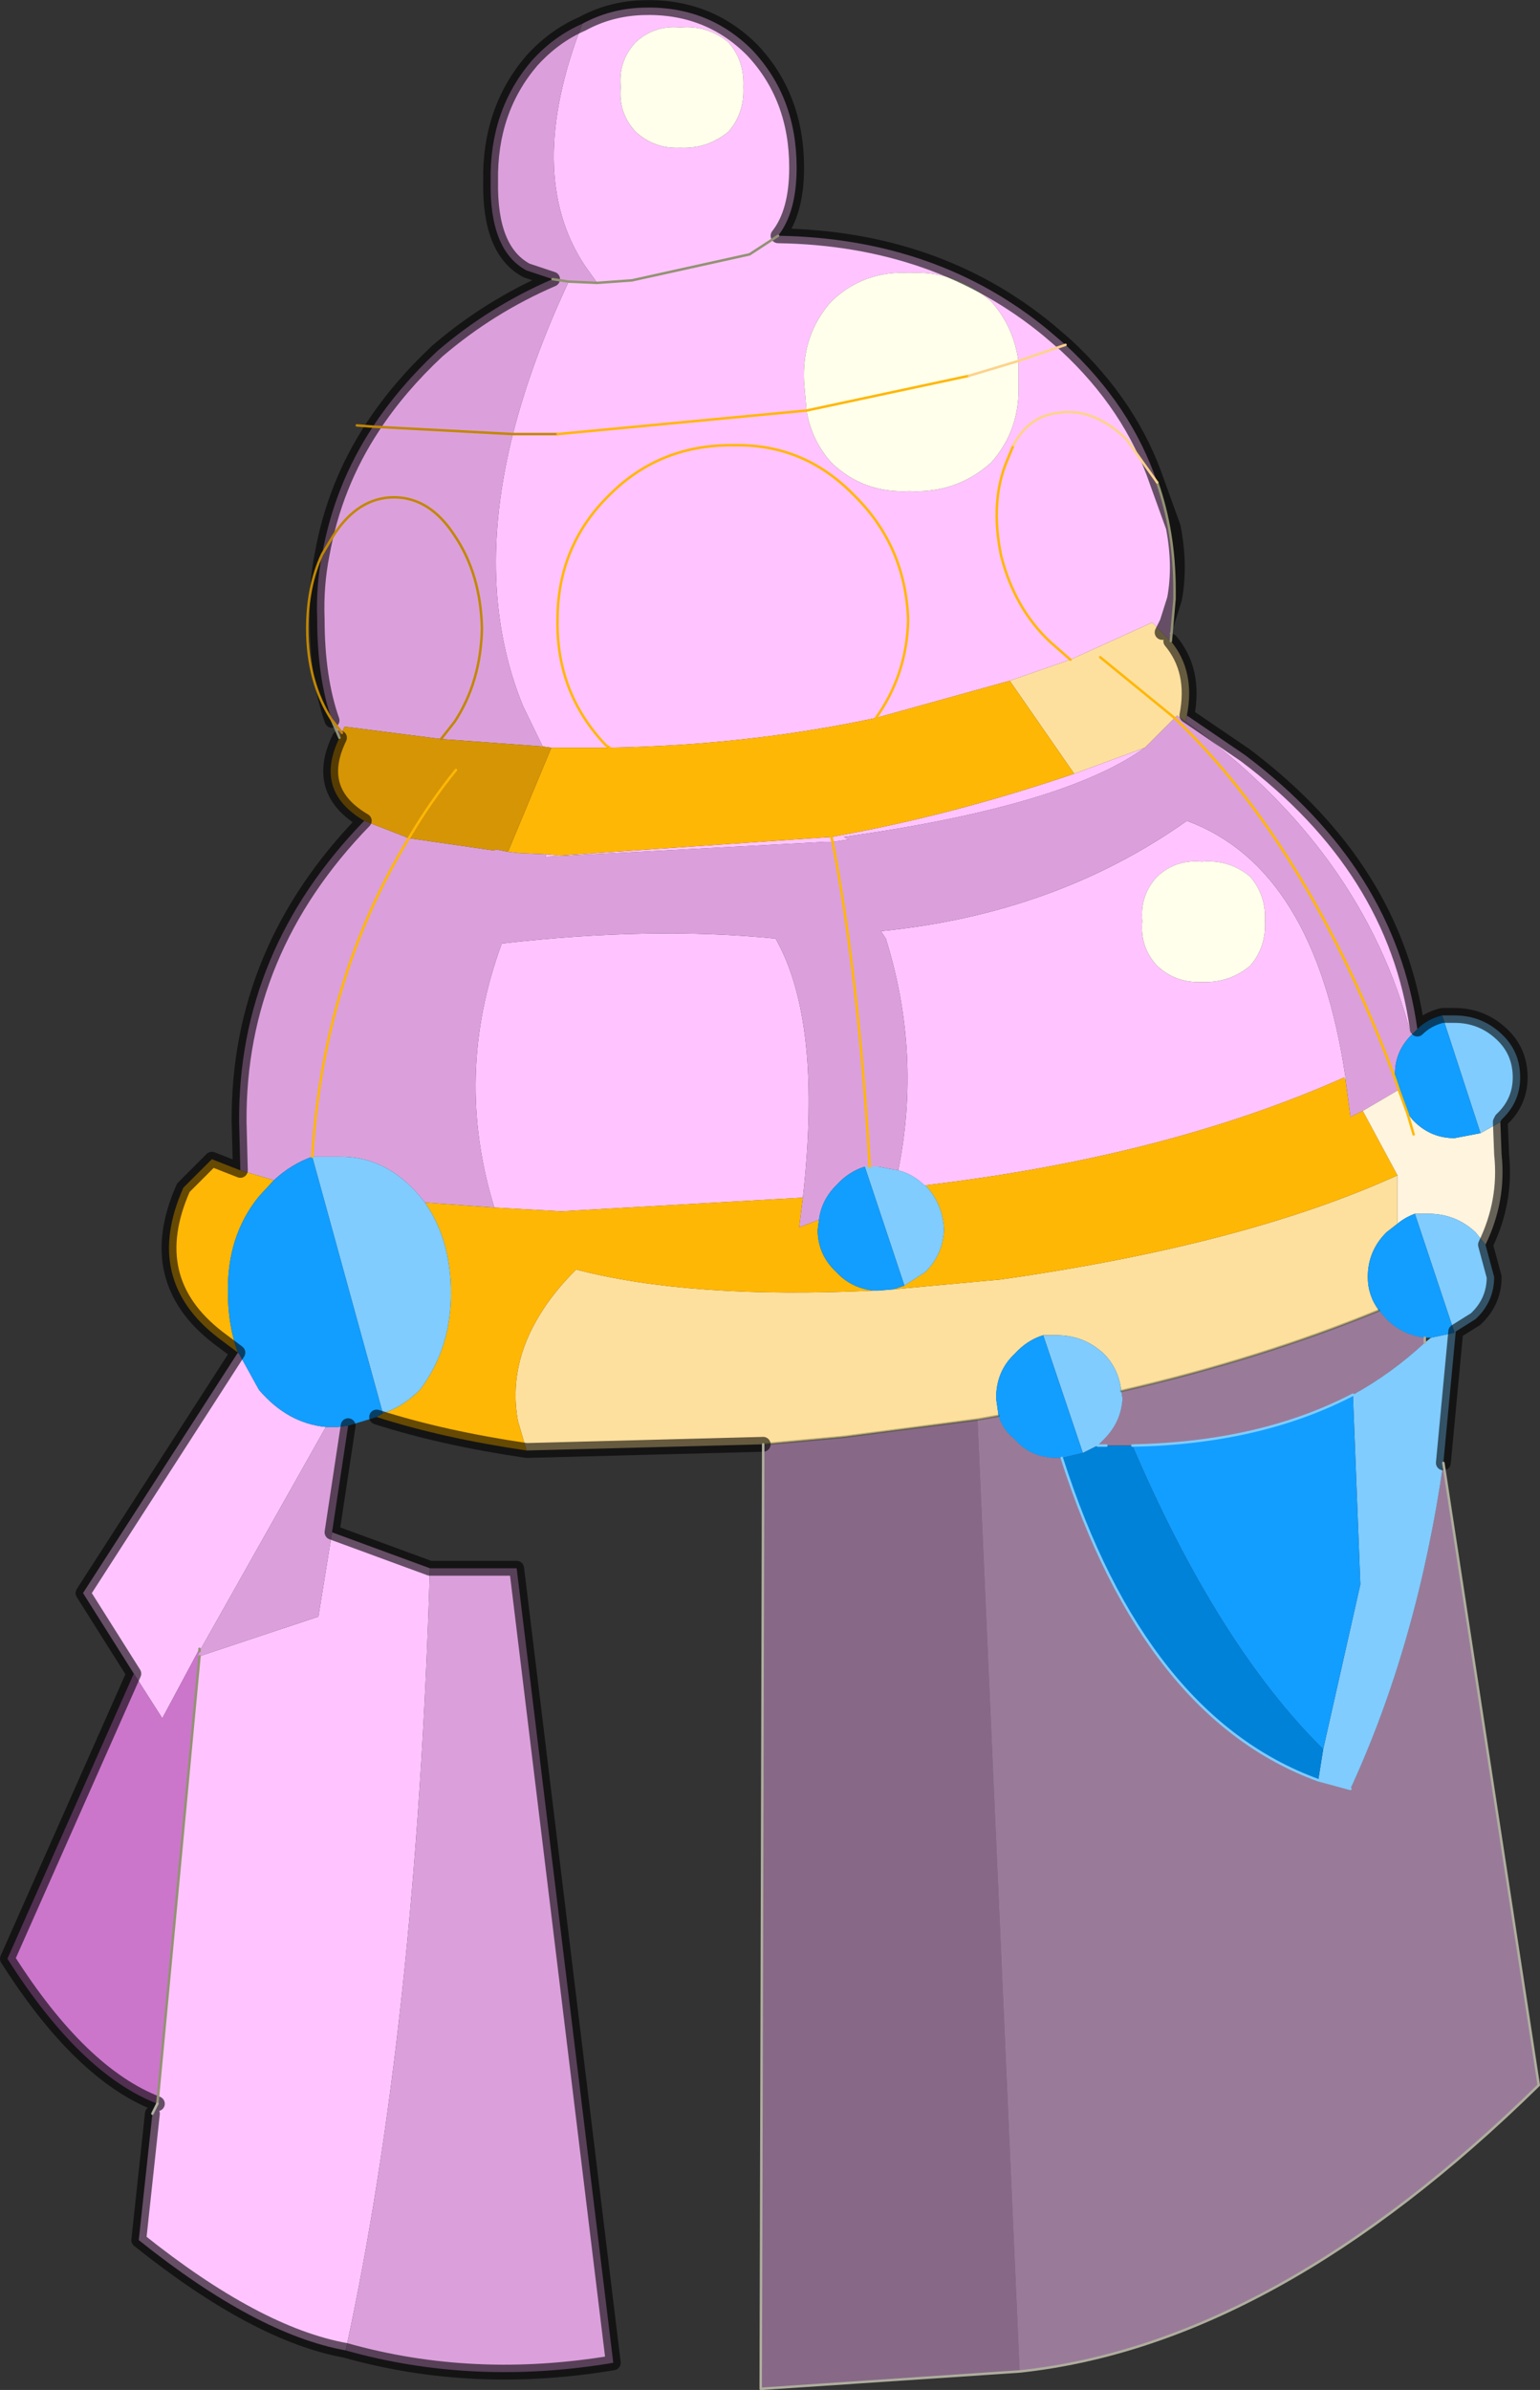 <?xml version="1.0" encoding="UTF-8"?>
<svg version="1.1" viewBox="0 0 62.15 96.405" xmlns="http://www.w3.org/2000/svg" xmlns:cc="http://creativecommons.org/ns#" xmlns:dc="http://purl.org/dc/elements/1.1/" xmlns:rdf="http://www.w3.org/1999/02/22-rdf-syntax-ns#" xmlns:xlink="http://www.w3.org/1999/xlink">
<rect x="0" y="0" width="62.15" height="96.405" fill="#333333" stroke="none"/>
<g transform="translate(-243.75 -152.14)">
<use transform="translate(243.75,152.15)" width="62.15" height="96.4" xlink:href="#a"/>
</g>
<defs>
<g id="a" transform="translate(-243.75,-152.15)">
<path d="m267.25 153.1q1.1-0.6 2.4-0.65 2.65-0.1 4.45 1.7 1.8 1.9 1.8 4.75 0 1.8-0.75 2.75 6.4 0.1 10.9 3.8l0.7 0.6q2.65 2.45 3.7 5.55l-1.25-1.75q-1.35-1.3-2.8-1.05-1.15 0.15-1.75 1.3 0.6-1.15 1.75-1.3 1.45-0.25 2.8 1.05l1.25 1.75q0.7 2 0.7 4.35v0.35l-0.15 1.7-0.35-0.35 0.2-0.4 0.3-0.95-0.3 0.95-0.2 0.4-0.4-0.4-3.3 1.5-2.45 0.85-5.4 1.5q1.25-1.75 1.3-3.95-0.1-3-2.2-5.05-2-2.05-4.8-2-3-0.05-5.05 2-2.1 2.05-2.1 5.05-0.05 2.95 1.95 5.05l0.15 0.1-0.15-0.1q-2-2.1-1.95-5.05 0-3 2.1-5.05 2.05-2.05 5.05-2 2.8-0.05 4.8 2 2.1 2.05 2.2 5.05-0.05 2.2-1.3 3.95-5.15 1.1-10.75 1.2h-2.35l-0.35-0.05-0.8-1.65q-1.95-4.8-0.4-10.95 0.75-2.95 2.25-6.15l1.15 0.05-0.5-0.7q-2.45-3.7-0.1-9.75m24.4 27.9 2.35 1.6q6.05 4.55 6.95 11.05l-0.25 0.25q-1.95-7.5-9.1-12.65l0.05-0.25m-34.5 32.95 3.95 1.45q-0.55 18.45-3.4 31.55-3.6-0.65-8.35-4.45l0.55-5.1 0.2-0.4 1.7-18.05 4.8-1.6 0.55-3.4m-8 5.7-2.05-3.25 6.25-9.7 0.05 0.05 0.8 1.45q1.15 1.35 2.7 1.5l-5.1 9.05v-0.1l-1.5 2.8-1.15-1.8m24-65.8q-0.85-0.7-1.95-0.6-1.05-0.1-1.8 0.6-0.7 0.75-0.6 1.8-0.1 1.05 0.6 1.8 0.75 0.7 1.8 0.65 1.1 0.05 1.95-0.65 0.65-0.75 0.6-1.8 0.05-1.05-0.6-1.8m2 7.8-1.15 0.75-4.75 1.05-1.4 0.1 1.4-0.1 4.75-1.05 1.15-0.75m-8.9 8h-1.8 1.8l10.05-0.95-10.05 0.95m18.6-2.95q-0.2-1.4-1.1-2.4-1.4-1.25-3.3-1.15-1.85-0.1-3.15 1.15-1.2 1.35-1.1 3.25l0.1 1.15q0.2 1.2 1 2.1 1.3 1.25 3.15 1.15 1.9 0.1 3.3-1.15 1.2-1.35 1.1-3.25v-0.85l1.9-0.65-1.9 0.65m-0.2 3.4-0.25 0.6q-0.7 1.65-0.25 3.85 0.55 2.15 2 3.5l0.8 0.7-0.8-0.7q-1.45-1.35-2-3.5-0.45-2.2 0.25-3.85l0.25-0.6m5.3 12.2q-3.25 2.35-12.15 3.6l0.2 0.1-0.65 0.1-0.05-0.2 0.05 0.2h-0.3l-11.3 0.6 0.05-0.1 0.55 0.05 10.95-0.75q4.8-0.85 9.8-2.55l2.85-1.05m-9.95 17.05q0.95-4.7-0.5-9.35l-0.2-0.3q7.05-0.7 12.35-4.45 5.15 1.9 6.4 10.35h-0.05q-7.2 3.2-16.9 4.35h-0.05q-0.45-0.45-1.05-0.6m14.8-10.05q0.05-1.05-0.6-1.8-0.85-0.7-1.95-0.6-1.05-0.1-1.8 0.6-0.7 0.75-0.6 1.8-0.1 1.05 0.6 1.8 0.75 0.7 1.8 0.65 1.1 0.05 1.95-0.65 0.65-0.75 0.6-1.8m-31.1 11.55q-1.65-5.35 0.3-10.65 6.05-0.7 11.05-0.2 1.9 3.35 1.1 10.45l-9.75 0.55-2.7-0.15" fill="#ffc4ff" fill-rule="evenodd"/>
<path d="m273.15 153.85q0.65 0.75 0.6 1.8 0.05 1.05-0.6 1.8-0.85 0.7-1.95 0.65-1.05 0.05-1.8-0.65-0.7-0.75-0.6-1.8-0.1-1.05 0.6-1.8 0.75-0.7 1.8-0.6 1.1-0.1 1.95 0.6m3.15 14.85-0.1-1.15q-0.1-1.9 1.1-3.25 1.3-1.25 3.15-1.15 1.9-0.1 3.3 1.15 0.9 1 1.1 2.4v0.85q0.1 1.9-1.1 3.25-1.4 1.25-3.3 1.15-1.85 0.1-3.15-1.15-0.8-0.9-1-2.1l6.55-1.4-6.55 1.4m8.55-2-2 0.6 2-0.6m9.95 22.6q0.05 1.05-0.6 1.8-0.85 0.7-1.95 0.65-1.05 0.05-1.8-0.65-0.7-0.75-0.6-1.8-0.1-1.05 0.6-1.8 0.75-0.7 1.8-0.6 1.1-0.1 1.95 0.6 0.65 0.75 0.6 1.8" fill="#ffffeb" fill-rule="evenodd"/>
<path d="m257.8 209.65-0.65 4.3-0.55 3.4-4.8 1.6-0.1 0.05 0.1-0.25 5.1-9.05h0.5l0.4-0.05m3.3 5.75h3.5l3.9 32.05q-5.65 0.95-10.8-0.5 2.85-13.1 3.4-31.55m-7.65-16.05-0.05-1.95q-0.05-6.9 5.05-12.15l1.8 0.7 3.45 0.5 0.05-0.05 0.5 0.1 0.45 0.05 1.1 0.05-0.05 0.1 11.3-0.6h0.3l0.65-0.1-0.2-0.1q8.9-1.25 12.15-3.6l1.3-1.3 0.35 0.25q7.15 5.15 9.1 12.65-0.7 0.7-0.65 1.7v0.05q-3.5-9.4-8.9-14.55 5.4 5.15 8.9 14.55l0.15 0.45-1.45 0.85-0.5 0.25-0.2-1.5v-0.1q-1.25-8.45-6.4-10.35-5.3 3.75-12.35 4.45l0.2 0.3q1.45 4.65 0.5 9.35l-0.8-0.15h-0.35q-0.45-7.7-1.5-13.1 1.05 5.4 1.5 13.1h-0.2q-0.65 0.2-1.15 0.75-0.6 0.6-0.7 1.4l-0.8 0.3 0.15-1.2q0.8-7.1-1.1-10.45-5-0.5-11.05 0.2-1.95 5.3-0.3 10.65l-2.8-0.2-0.2-0.25q-1.4-1.65-3.3-1.6h-1.05q0.45-7.2 3.9-12.85-3.45 5.65-3.9 12.85-0.85 0.3-1.55 0.95l-1.35-0.4m4-17.45-0.3-0.7q-0.6-1.7-0.6-4.1-0.05-1.35 0.2-2.6 0.5-2.8 2.05-5.15 1.05-1.6 2.6-3.05 2.1-1.8 4.65-2.9l-1.05-0.35q-1.5-0.8-1.45-3.6-0.05-2.85 1.65-4.85 0.9-1 2.05-1.5-2.35 6.05 0.1 9.75l0.5 0.7-1.15-0.05q-1.5 3.2-2.25 6.15-1.55 6.15 0.4 10.95l0.8 1.65-4.1-0.3 0.55-0.7q1.05-1.6 1.1-3.75-0.05-2.2-1.1-3.75-1-1.55-2.45-1.55t-2.45 1.55l-0.45 0.75 0.45-0.75q1-1.55 2.45-1.55t2.45 1.55q1.05 1.55 1.1 3.75-0.05 2.15-1.1 3.75l-0.55 0.7-3.9-0.5-0.1 0.25-0.1 0.2m8.6-18.5 0.65 0.1-0.65-0.1m-7.25 5.95 5.65 0.3-5.65-0.3m-1.65 11.85 0.05 0.05 0.35 0.45-0.35-0.45-0.05-0.05" fill="#dba0db" fill-rule="evenodd"/>
<path d="m291 178q1 1.2 0.65 3l-0.05 0.25-0.35-0.25-1.3 1.3-2.85 1.05-2.6-3.75 2.45-0.85 3.3-1.5 0.75 0.75m-16.45 32.4-9.55 0.25-0.35-1.2q-0.4-2.2 0.9-4.3 0.55-0.9 1.45-1.8 4.6 1.2 12 0.85h0.2l0.6-0.05 4.35-0.4q9.85-1.4 16-4.2v1.95l-0.45 0.35q-0.75 0.75-0.75 1.8 0 0.75 0.45 1.35-4.75 1.95-10.4 3.25-0.1-0.9-0.7-1.5-0.8-0.75-1.9-0.75h-0.55q-0.65 0.2-1.15 0.75-0.75 0.7-0.75 1.8l0.1 0.7-0.85 0.15-5.4 0.7-3.25 0.3m13.6-31.75 3 2.45-3-2.45" fill="#fee09e" fill-rule="evenodd"/>
<path d="m279.1 181.1 5.4-1.5 2.6 3.75q-5 1.7-9.8 2.55l-0.85-3.5 0.85 3.5-10.95 0.75-0.55-0.05-1.1-0.05-0.45-0.05 1.75-4.2h2.35q5.6-0.1 10.75-1.2" fill="#ffb705" fill-rule="evenodd"/>
<path d="m265 210.65q-3.4-0.5-6.05-1.35l0.25-0.15q0.8-0.25 1.5-0.95 1.25-1.65 1.25-3.9 0-2.15-1.05-3.65l2.8 0.2 2.7 0.15 9.75-0.55-0.15 1.2 0.8-0.3-0.05 0.4q0 1 0.75 1.7 0.6 0.65 1.5 0.75-7.4 0.35-12-0.85-0.9 0.9-1.45 1.8-1.3 2.1-0.9 4.3l0.35 1.2m-11.65-3.95-0.8-0.6q-3.05-2.35-1.4-6.05l1.15-1.15 1.15 0.45 1.35 0.4-0.6 0.65q-1.3 1.6-1.25 3.9 0 1.3 0.4 2.4m44.7-11 0.2 1.5 0.5-0.25 1.4 2.6q-6.15 2.8-16 4.2l-4.35 0.4 0.45-0.15 0.85-0.55q0.7-0.7 0.75-1.7-0.05-1.05-0.75-1.8 9.7-1.15 16.9-4.35l0.05 0.1" fill="#ffb705" fill-rule="evenodd"/>
<path d="m304.3 197.4 0.05 1.3q0.2 1.9-0.65 3.65l-0.4-0.5q-0.8-0.75-1.9-0.75h-0.55q-0.4 0.15-0.7 0.4v-1.95l-1.4-2.6 1.45-0.85 0.35 0.95 0.25 0.85-0.25-0.85 0.2 0.25q0.7 0.75 1.7 0.75l1.05-0.2 0.8-0.45m-6.25-1.8v0.1l-0.05-0.1h0.05" fill="#fff4dd" fill-rule="evenodd"/>
<path d="m258.45 185.25q-2.05-1.2-1-3.35l0.1-0.2 0.1-0.25 3.9 0.5 4.1 0.3 0.35 0.05-1.75 4.2-0.5-0.1-0.05 0.05-3.45-0.5-1.8-0.7m3.7-2.05q-1.05 1.3-1.9 2.75 0.85-1.45 1.9-2.75" fill="#d69504" fill-rule="evenodd"/>
<path d="m301.95 193.1h0.5q1.1 0 1.9 0.75 0.75 0.7 0.75 1.75 0 1-0.75 1.7l-0.05 0.1-0.8 0.45-1.55-4.75m1.75 9.25 0.35 1.3q0 1-0.75 1.7l-0.8 0.5-0.5 5.3q-1.05 7.3-3.75 13.15l-1.3-0.35 0.2-1.25 1.5-6.65-0.3-7.65q1.55-0.85 2.9-2.1l0.25-0.2 0.95-0.2-1.6-4.8h0.55q1.1 0 1.9 0.75l0.4 0.5m-24.85-3.15h0.35l0.8 0.15q0.6 0.15 1.05 0.6h0.05q0.7 0.75 0.75 1.8-0.05 1-0.75 1.7l-0.85 0.55-1.6-4.8h0.2m-22.5-0.4h1.05q1.9-0.05 3.3 1.6l0.2 0.25q1.05 1.5 1.05 3.65 0 2.25-1.25 3.9-0.7 0.7-1.5 0.95l-2.85-10.35m32.65 9.45 0.05 0.3q-0.05 0.95-0.75 1.65l-0.25 0.25-0.6 0.3-1.6-4.75h0.55q1.1 0 1.9 0.75 0.6 0.6 0.7 1.5" fill="#80ccff" fill-rule="evenodd"/>
<path d="m300.95 193.65q0.4-0.4 1-0.55l1.55 4.75-1.05 0.2q-1 0-1.7-0.75l-0.2-0.25-0.35-0.95-0.15-0.45v-0.05q-0.05-1 0.65-1.7l0.25-0.25m-42 15.65-1.15 0.35-0.4 0.05h-0.5q-1.55-0.15-2.7-1.5l-0.8-1.45-0.05-0.05q-0.4-1.1-0.4-2.4-0.05-2.3 1.25-3.9l0.6-0.65q0.7-0.65 1.55-0.95l2.85 10.35-0.25 0.15m21.3-5.3-0.45 0.15-0.6 0.05h-0.2q-0.9-0.1-1.5-0.75-0.75-0.7-0.75-1.7l0.05-0.4q0.1-0.8 0.7-1.4 0.5-0.55 1.15-0.75l1.6 4.8m9.2 6.45q5.15-0.1 8.9-2.05l0.3 7.65-1.5 6.65q-4.25-4.2-7.7-12.25m11.8-4.35q-0.9-0.1-1.55-0.75l-0.3-0.35q-0.45-0.6-0.45-1.35 0-1.05 0.75-1.8l0.45-0.35q0.3-0.25 0.7-0.4l1.6 4.8-0.95 0.2h-0.25m-17.2 3.15-0.1-0.7q0-1.1 0.75-1.8 0.5-0.55 1.15-0.75l1.6 4.75-0.85 0.2h-0.2q-1.05 0-1.7-0.75-0.5-0.4-0.65-0.95" fill="#129eff" fill-rule="evenodd"/>
<path d="m284.9 247.8-10.45 0.7 0.1-38.1 3.25-0.3 5.4-0.7 1.7 38.4" fill="#dba0db" fill-opacity=".502" fill-rule="evenodd"/>
<path d="m302 211.15 3.85 25.1q-10.65 10.45-20.95 11.55l-1.7-38.4 0.85-0.15q0.15 0.55 0.65 0.95 0.65 0.75 1.7 0.75h0.2q3.35 10.45 10.35 13l1.3 0.35q2.7-5.85 3.75-13.15m-3.65-2.75q-3.75 1.95-8.9 2.05h-1.4l0.25-0.25q0.7-0.7 0.75-1.65l-0.05-0.3q5.65-1.3 10.4-3.25l0.3 0.35q0.65 0.65 1.55 0.75v0.2q-1.35 1.25-2.9 2.1" fill="#ffc4ff" fill-opacity=".502" fill-rule="evenodd"/>
<path d="m288.05 210.45h1.4q3.45 8.05 7.7 12.25l-0.2 1.25q-7-2.55-10.35-13l0.85-0.2 0.6-0.3" fill="#0082d9" fill-rule="evenodd"/>
<path d="m250.1 237q-3.1-1.2-6.05-5.85l5.1-11.5 1.15 1.8 1.5-2.8v0.1l-0.1 0.25 0.1-0.05-1.7 18.05" fill="#cb76cb" fill-rule="evenodd"/>
<path d="m267.25 153.1q1.1-0.6 2.4-0.65 2.65-0.1 4.45 1.7 1.8 1.9 1.8 4.75 0 1.8-0.75 2.75 6.4 0.1 10.9 3.8l0.7 0.6q2.65 2.45 3.7 5.55l0.65 1.8q0.3 1.55 0.05 2.9l-0.3 0.95-0.2 0.4m0.35 0.35q1 1.2 0.65 3l2.35 1.6q6.05 4.55 6.95 11.05 0.4-0.4 1-0.55h0.5q1.1 0 1.9 0.75 0.75 0.7 0.75 1.75 0 1-0.75 1.7l-0.05 0.1 0.05 1.3q0.2 1.9-0.65 3.65l0.35 1.3q0 1-0.75 1.7l-0.8 0.5-0.5 5.3m-27.45-0.75-9.55 0.25q-3.4-0.5-6.05-1.35m-1.15 0.35-0.65 4.3 3.95 1.45h3.5l3.9 32.05q-5.65 0.95-10.8-0.5-3.6-0.65-8.35-4.45l0.55-5.1m0.2-0.4q-3.1-1.2-6.05-5.85l5.1-11.5-2.05-3.25 6.25-9.7-0.8-0.6q-3.05-2.35-1.4-6.05l1.15-1.15 1.15 0.45-0.05-1.95q-0.05-6.9 5.05-12.15-2.05-1.2-1-3.35m-0.7-7.4q0.5-2.8 2.05-5.15 1.05-1.6 2.6-3.05 2.1-1.8 4.65-2.9l-1.05-0.35q-1.5-0.8-1.45-3.6-0.05-2.85 1.65-4.85 0.9-1 2.05-1.5m-10.1 28.1q-0.6-1.7-0.6-4.1-0.05-1.35 0.2-2.6" fill="none" stroke="#000" stroke-linecap="round" stroke-linejoin="round" stroke-opacity=".6" stroke-width=".6"/>
<path d="m291.15 176.3-0.15 1.7m-33.55 3.9-0.3-0.7m10.7-17.65 1.4-0.1 4.75-1.05 1.15-0.75m-8.45 1.85-0.65-0.1m1.8 0.15-1.15-0.05m23.75 8.1q0.7 2 0.7 4.35v0.35" fill="none" stroke="#929272" stroke-linecap="round" stroke-linejoin="round" stroke-width=".1"/>
<path d="m257.15 181.2q-1-1.55-1-3.7 0-1.7 0.6-3l0.45-0.75q1-1.55 2.45-1.55t2.45 1.55q1.05 1.55 1.1 3.75-0.05 2.15-1.1 3.75l-0.55 0.7m-2.75-12.6-0.65-0.05m6.3 0.35h1.8m-1.8 0-5.65-0.3m-1.25 12.35-0.35-0.45-0.05-0.05" fill="none" stroke="#c28703" stroke-linecap="round" stroke-linejoin="round" stroke-width=".1"/>
<path d="m266.25 169.65 10.05-0.95 6.55-1.4m-14.5 15-0.15-0.1q-2-2.1-1.95-5.05 0-3 2.1-5.05 2.05-2.05 5.05-2 2.8-0.05 4.8 2 2.1 2.05 2.2 5.05-0.05 2.2-1.3 3.95m7.85-2.35-0.8-0.7q-1.45-1.35-2-3.5-0.45-2.2 0.25-3.85l0.25-0.6m6.5 11q5.4 5.15 8.9 14.55m-22.7-9.55q1.05 5.4 1.5 13.1m21.35-3.1-0.15-0.45m-8.9-14.55-3-2.45m-10.85 7.25-0.85-3.5m0.9 3.7-0.05-0.2m-17.05 0.05q0.85-1.45 1.9-2.75m-1.9 2.75q-3.45 5.65-3.9 12.85m44.2-1.75-0.35-0.95m0.35 0.95 0.25 0.85" fill="none" stroke="#ffb705" stroke-linecap="round" stroke-linejoin="round" stroke-width=".1"/>
<path d="m284.85 166.7 1.9-0.65m-2.1 4.05q0.6-1.15 1.75-1.3 1.45-0.25 2.8 1.05l1.25 1.75m-7.6-4.3 2-0.6" fill="none" stroke="#fdd28c" stroke-linecap="round" stroke-linejoin="round" stroke-width=".1"/>
<path d="m283.2 209.4-5.4 0.7-3.25 0.3m24.85-5.4q-4.75 1.95-10.4 3.25m-4.95 1-0.85 0.15" fill="none" stroke="#1b3500" stroke-linecap="round" stroke-linejoin="round" stroke-opacity=".302" stroke-width=".1"/>
<path d="m289.45 210.45q5.15-0.1 8.9-2.05m-10.3 2.05h0.35m-1.8 0.5q3.35 10.45 10.35 13m1.3 0.35-1.3-0.35" fill="none" stroke="#80ccff" stroke-linecap="round" stroke-linejoin="round" stroke-width=".1"/>
<path d="m251.8 218.65v0.1m-1.7 18.25 1.7-18.05" fill="none" stroke="#929272" stroke-linecap="round" stroke-linejoin="round" stroke-width=".1"/>
<path d="m249.9 237.4 0.2-0.4" fill="none" stroke="#b1b1a3" stroke-linecap="round" stroke-linejoin="round" stroke-width=".1"/>
<path d="m302 211.15 3.85 25.1q-10.65 10.45-20.95 11.55l-10.45 0.7 0.1-38.1m26.7-4.1v-0.2" fill="none" stroke="#afae9e" stroke-linecap="round" stroke-linejoin="round" stroke-width=".1"/>
</g>
</defs>
</svg>
